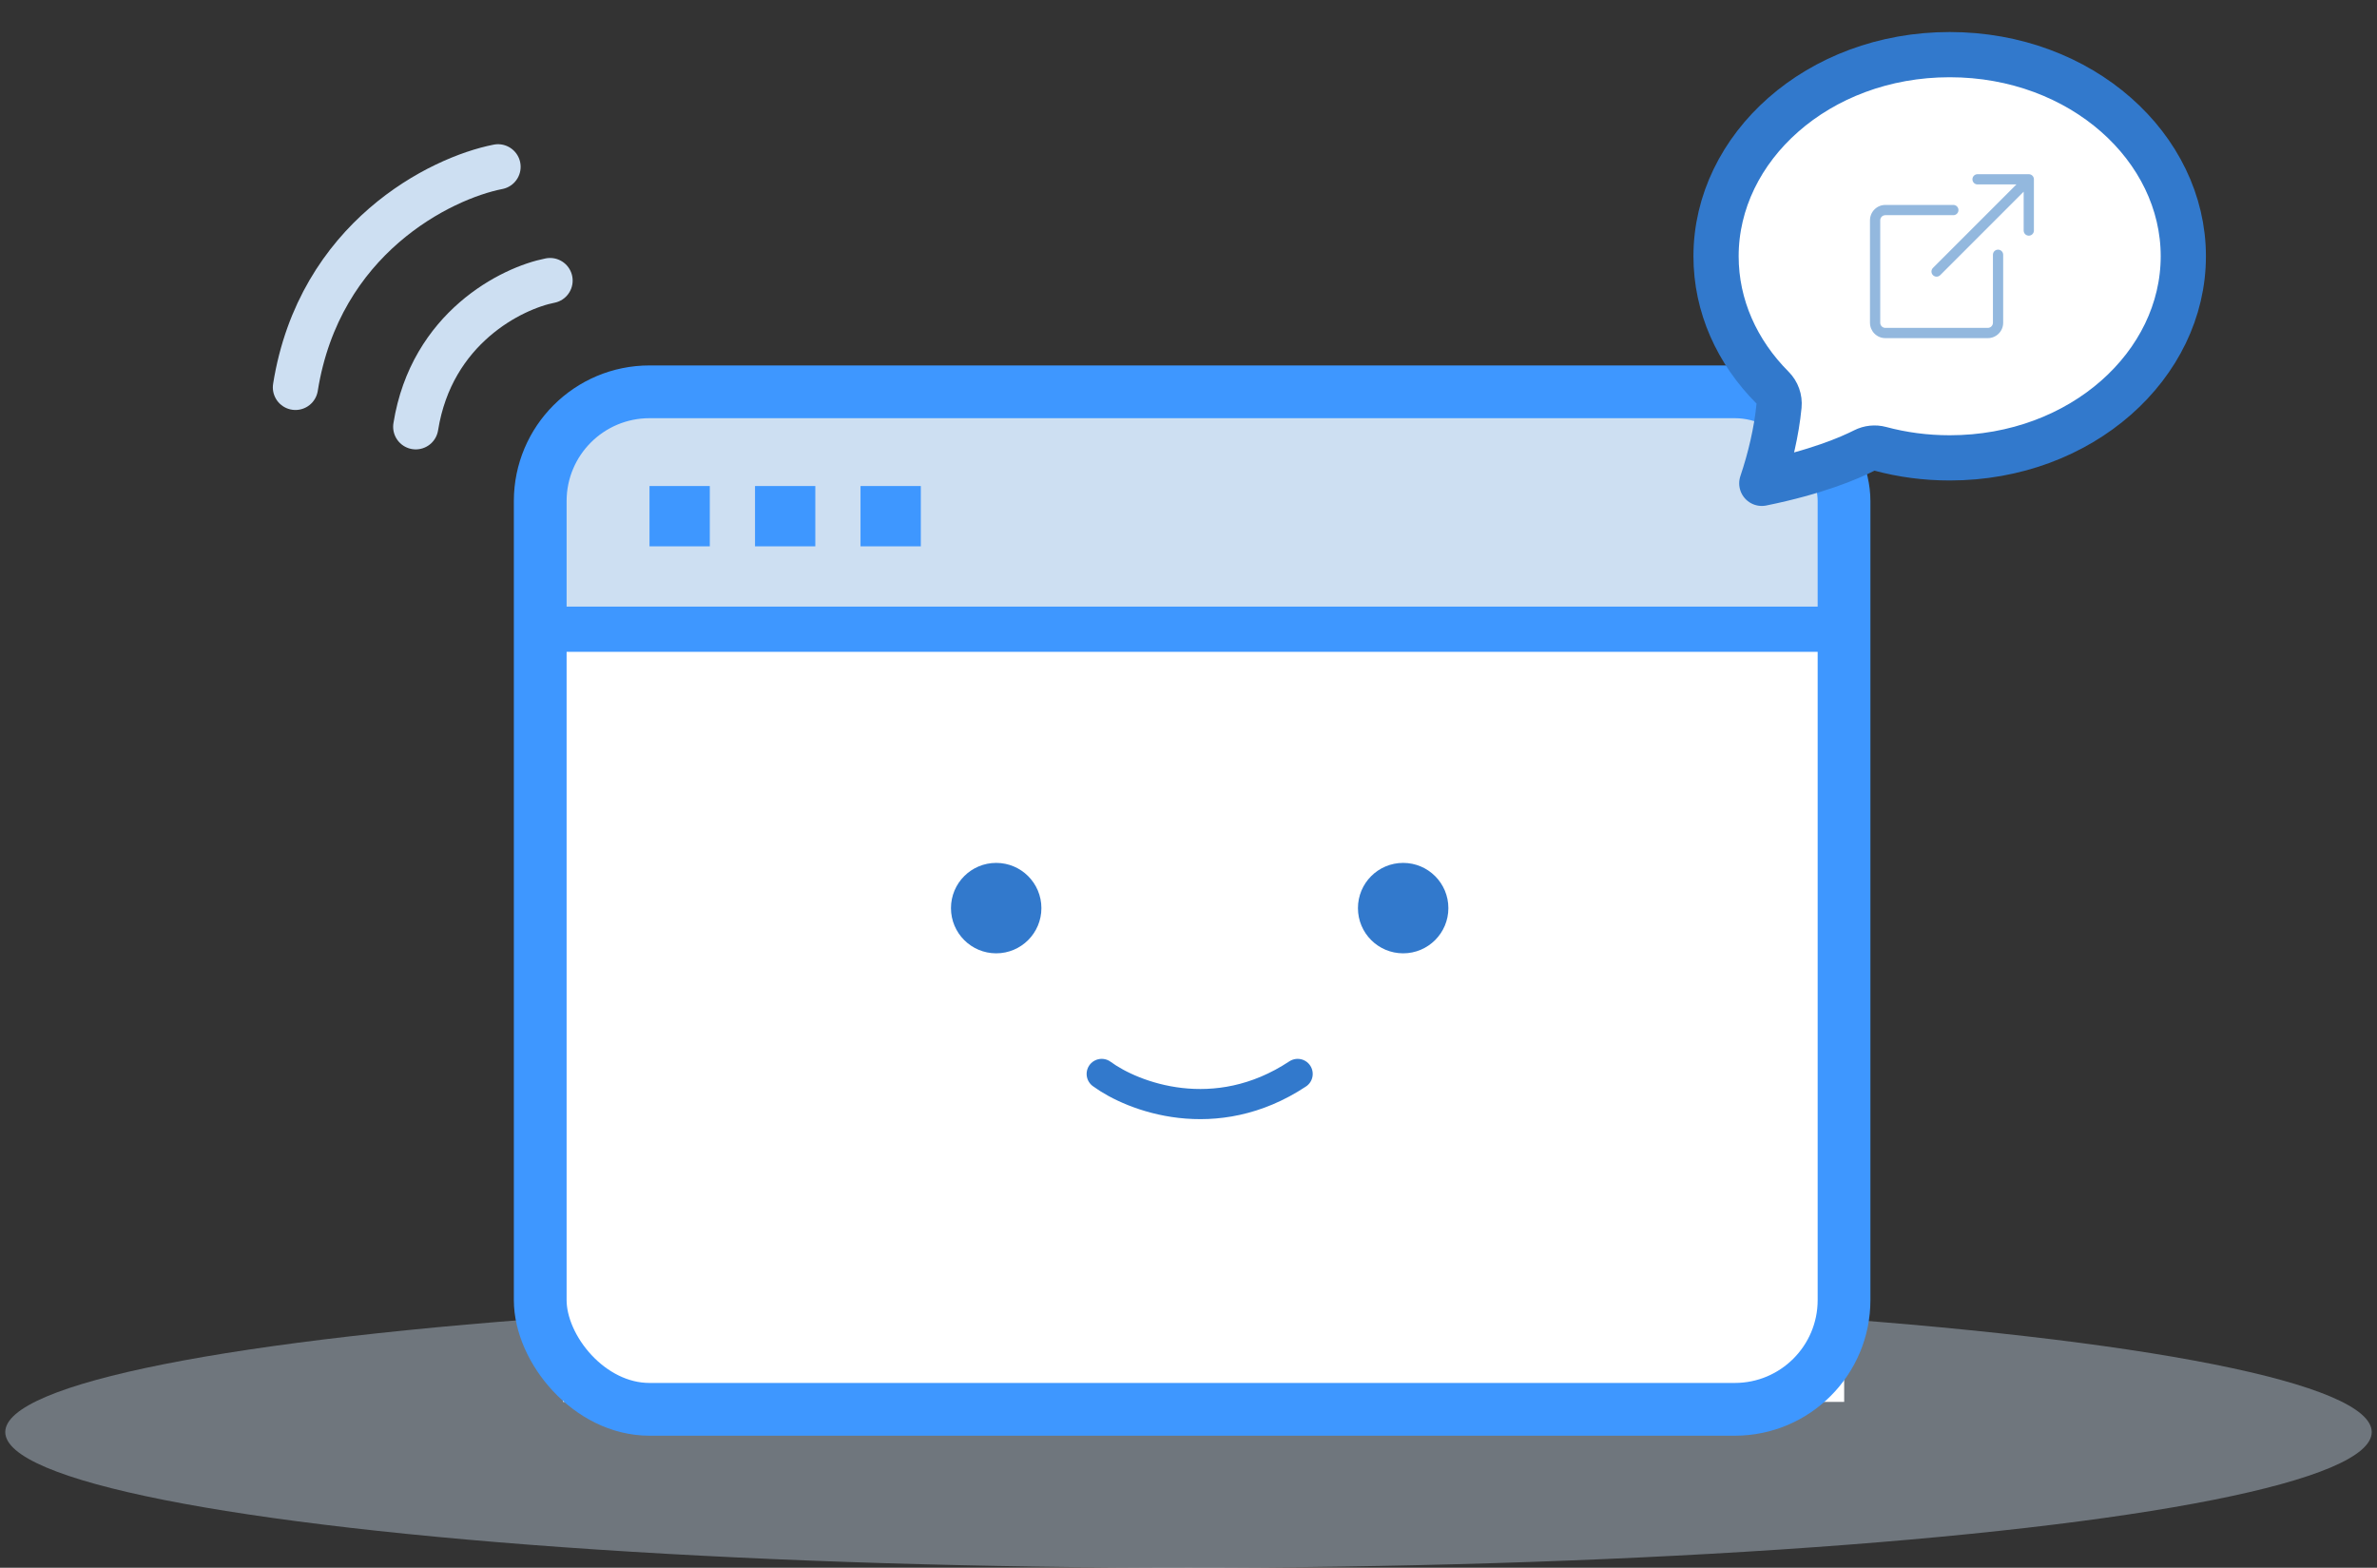 <svg width="232" height="153" viewBox="0 0 232 153" fill="none" xmlns="http://www.w3.org/2000/svg">
<rect x="0" y="0" width="232" height="153" fill="#333333" stroke="none"/>
<ellipse cx="116" cy="139.76" rx="115.486" ry="13.24" fill="#CDDFF2" fill-opacity="0.39"/>
<rect x="54.566" y="40.076" width="125.048" height="20.596" fill="#CDDFF2"/>
<rect x="54.947" y="63.258" width="125.048" height="73.558" fill="white"/>
<rect x="63.393" y="47.434" width="5.885" height="5.885" fill="#3E97FF"/>
<rect x="73.691" y="47.434" width="5.885" height="5.885" fill="#3E97FF"/>
<rect x="83.989" y="47.434" width="5.885" height="5.885" fill="#3E97FF"/>
<circle cx="97.23" cy="88.626" r="4.413" fill="#3279CC"/>
<circle cx="136.951" cy="88.626" r="4.413" fill="#3279CC"/>
<path d="M107.528 104.809C110.547 107.029 118.6 110.137 126.653 104.809" stroke="#3279CC" stroke-width="2.942" stroke-linecap="round"/>
<path d="M48.609 16.281C42.988 17.384 31.164 23.233 28.835 37.805" stroke="#CDDFF2" stroke-width="4.413" stroke-linecap="round"/>
<path d="M53.686 27.383C49.96 28.114 42.122 31.991 40.578 41.651" stroke="#CDDFF2" stroke-width="4.413" stroke-linecap="round"/>
<rect x="52.727" y="38.239" width="127.255" height="99.303" rx="10.666" stroke="#3E97FF" stroke-width="5.149"/>
<rect x="54.566" y="59.201" width="123.577" height="4.413" fill="#3E97FF"/>
<path d="M173.638 39.599C173.701 38.945 173.469 38.297 173.004 37.831C169.536 34.353 167.49 29.867 167.49 25.008C167.49 14.409 177.414 5.332 190.293 5.332C203.173 5.332 213.096 14.409 213.096 25.008C213.096 35.608 203.173 44.685 190.293 44.685C187.933 44.685 185.661 44.376 183.527 43.803C183.002 43.663 182.443 43.721 181.958 43.966C180.538 44.686 177.315 46.084 171.955 47.171C172.752 44.814 173.396 42.132 173.638 39.599Z" fill="white" stroke="#3279CC" stroke-width="4.413" stroke-linecap="round" stroke-linejoin="round"/>
<path fill-rule="evenodd" clip-rule="evenodd" d="M191.151 20.5C191.151 20.224 190.927 20 190.651 20H184.014C183.186 20 182.514 20.672 182.514 21.5V31.5C182.514 32.328 183.186 33 184.014 33H194.014C194.843 33 195.514 32.328 195.514 31.5V24.864C195.514 24.587 195.291 24.364 195.014 24.364C194.738 24.364 194.514 24.587 194.514 24.864V31.5C194.514 31.776 194.291 32 194.014 32H184.014C183.738 32 183.514 31.776 183.514 31.5V21.5C183.514 21.224 183.738 21 184.014 21H190.651C190.927 21 191.151 20.776 191.151 20.5Z" fill="#93B8DE"/>
<path fill-rule="evenodd" clip-rule="evenodd" d="M198.514 17.5C198.514 17.224 198.291 17 198.014 17H193.014C192.738 17 192.514 17.224 192.514 17.5C192.514 17.776 192.738 18 193.014 18H196.807L188.661 26.146C188.466 26.342 188.466 26.658 188.661 26.854C188.856 27.049 189.173 27.049 189.368 26.854L197.514 18.707V22.5C197.514 22.776 197.738 23 198.014 23C198.291 23 198.514 22.776 198.514 22.5V17.5Z" fill="#93B8DE"/>
</svg>

